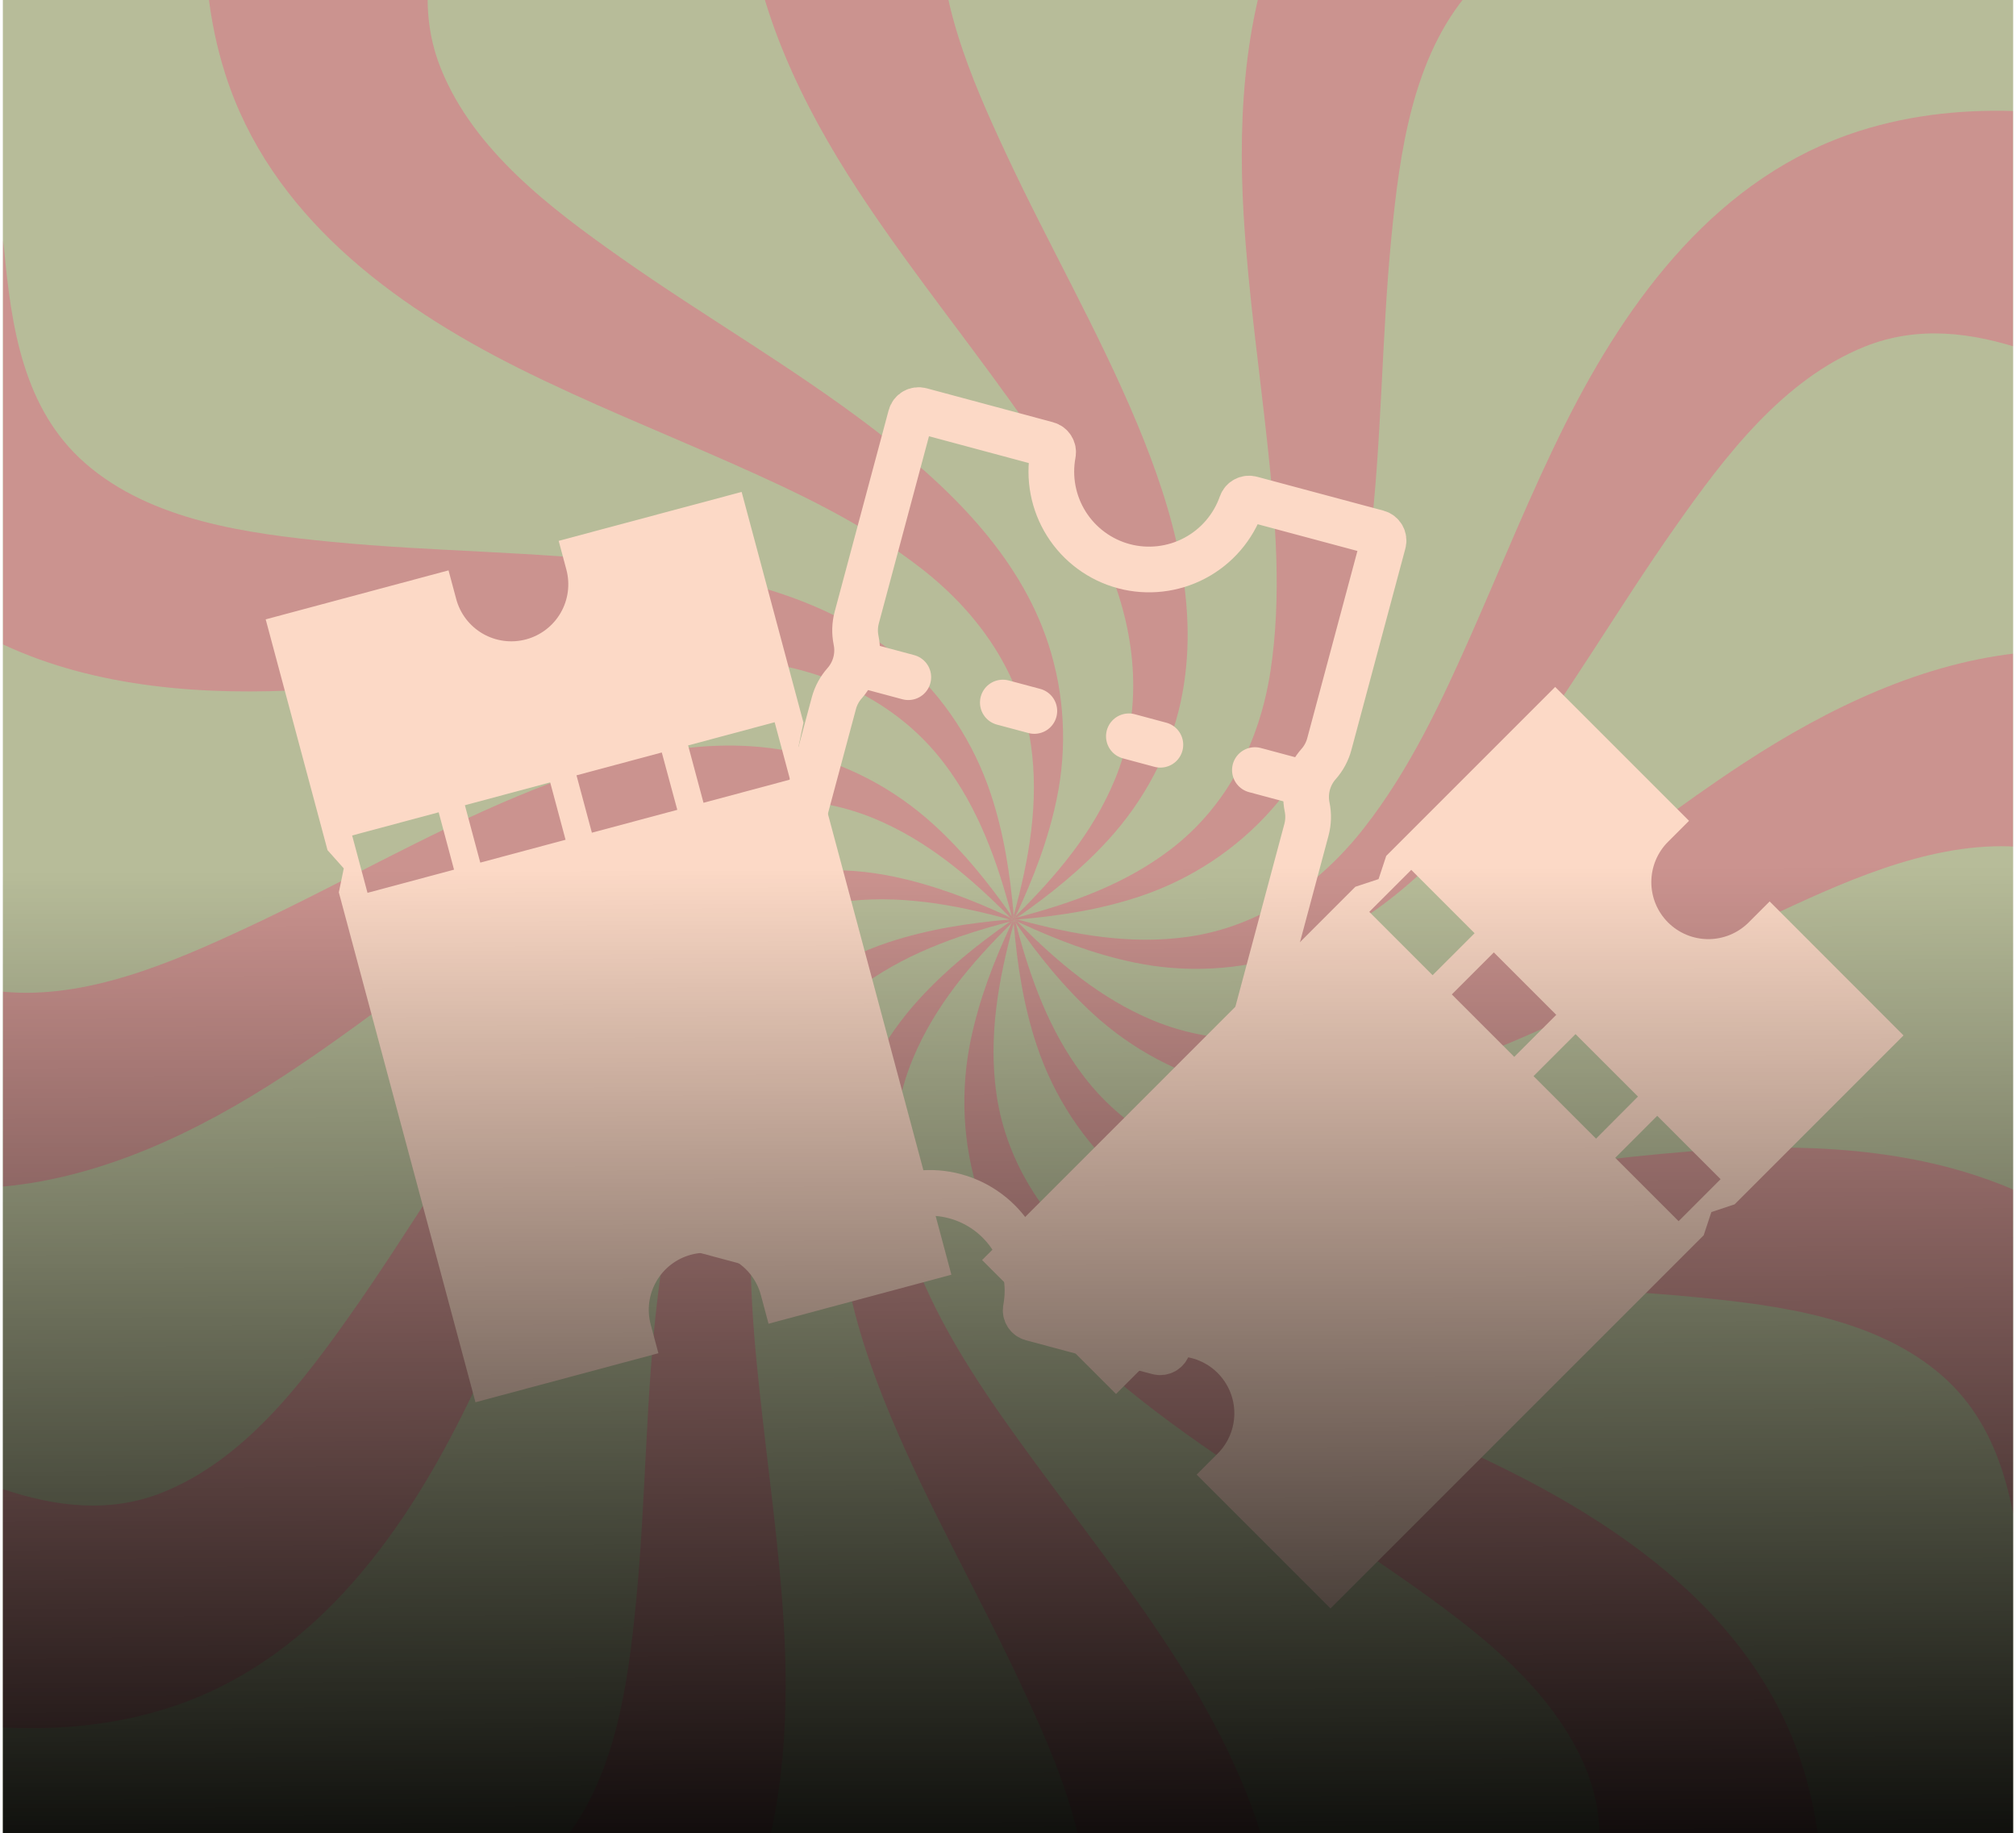 <svg width="353" height="321" viewBox="0 0 353 321" fill="none" xmlns="http://www.w3.org/2000/svg">
<g clip-path="url(#clip0_836_6219)">
<rect width="352" height="321" transform="translate(0.5)" fill="#B7BC99"/>
<g opacity="0.4">
<path d="M176.795 161.424C176.827 161.398 176.861 161.376 176.897 161.352C176.883 161.357 176.87 161.36 176.856 161.362C176.836 161.383 176.813 161.405 176.795 161.424Z" fill="#E9557F"/>
<path d="M173.736 65.854C181.541 76.493 189.295 87.492 194.268 99.789C199.067 111.659 200.153 124.577 195.178 136.582C191.342 145.837 184.913 153.403 177.876 160.363C177.843 160.486 177.807 160.611 177.773 160.734C177.782 160.732 177.787 160.729 177.799 160.727C178.093 160.524 178.379 160.319 178.676 160.121C178.518 160.269 178.362 160.425 178.205 160.577C183.955 156.549 189.345 152.222 194.111 146.994C200.284 140.225 204.803 131.862 206.741 122.889C210.322 106.302 205.455 89.367 199.077 74.093C192.306 57.878 183.482 42.636 176.073 26.726C170.055 13.807 163.443 -1.332 164.864 -16H130.744C132.354 1.584 140.446 18.377 150.138 33.196C157.49 44.446 165.794 55.027 173.736 65.854Z" fill="#E9557F"/>
<path d="M178.143 160.638C178.166 160.617 178.186 160.595 178.205 160.576C178.362 160.424 178.517 160.269 178.676 160.121C178.379 160.319 178.092 160.523 177.799 160.727C177.915 160.698 178.027 160.669 178.143 160.638Z" fill="#E9557F"/>
<path d="M181.264 256.146C173.462 245.507 165.705 234.508 160.732 222.211C155.933 210.341 154.847 197.423 159.822 185.418C163.658 176.163 170.087 168.597 177.124 161.637C177.157 161.514 177.193 161.389 177.227 161.266C177.118 161.295 177.005 161.324 176.897 161.352C176.861 161.376 176.827 161.398 176.795 161.423C171.045 165.451 165.656 169.778 160.889 175.006C154.716 181.775 150.197 190.138 148.259 199.111C144.678 215.698 149.548 232.633 155.925 247.911C162.694 264.122 171.518 279.364 178.931 295.275C184.945 308.193 191.557 323.332 190.136 338H224.258C222.646 320.416 214.554 303.623 204.863 288.804C197.51 277.554 189.206 266.973 181.264 256.146Z" fill="#E9557F"/>
<path d="M39.446 12.964C47.287 37.568 68.605 53.337 90.758 64.432C102.868 70.492 115.448 75.517 127.825 80.993C139.539 86.18 151.355 91.73 161.495 99.67C171.368 107.401 178.705 117.815 180.517 130.414C181.975 140.539 180.175 150.521 177.509 160.259C177.539 160.385 177.572 160.513 177.606 160.64C177.76 160.309 177.918 159.979 178.079 159.65C178.014 159.866 177.956 160.082 177.896 160.298C180.954 153.738 183.526 147.087 185.017 139.949C186.9 130.945 186.42 121.549 183.581 112.81C178.429 96.936 165.671 84.821 152.751 74.962C138.612 64.172 123.145 55.309 108.622 45.072C96.419 36.479 82.982 26.34 77.216 12.049C73.422 2.649 74.718 -6.873 77.763 -16H36.016C35.543 -6.223 36.428 3.503 39.446 12.964Z" fill="#E9557F"/>
<path d="M177.125 161.637C177.118 161.659 177.111 161.683 177.104 161.702C177.176 161.55 177.249 161.396 177.321 161.244C177.29 161.251 177.256 161.258 177.227 161.266C177.193 161.389 177.157 161.514 177.125 161.637Z" fill="#E9557F"/>
<path d="M315.554 309.036C307.713 284.436 286.397 268.663 264.242 257.568C252.136 251.508 239.553 246.483 227.179 241.007C215.461 235.82 203.645 230.27 193.505 222.33C183.632 214.6 176.295 204.185 174.484 191.586C173.026 181.461 174.828 171.479 177.492 161.741C177.451 161.57 177.406 161.401 177.362 161.232C177.348 161.236 177.335 161.241 177.321 161.244C177.249 161.396 177.176 161.55 177.104 161.702C174.046 168.262 171.474 174.913 169.983 182.051C168.1 191.055 168.582 200.451 171.419 209.192C176.571 225.063 189.329 237.179 202.249 247.038C216.388 257.828 231.855 266.691 246.378 276.928C258.581 285.525 272.018 295.66 277.785 309.951C281.578 319.351 280.282 328.873 277.237 338H318.984C319.457 328.223 318.573 318.497 315.554 309.036Z" fill="#E9557F"/>
<path d="M177.773 160.733C177.808 160.611 177.843 160.486 177.876 160.363C177.883 160.341 177.889 160.317 177.896 160.298C177.956 160.081 178.014 159.866 178.079 159.649C177.918 159.979 177.76 160.308 177.606 160.64C177.616 160.682 177.628 160.727 177.639 160.768C177.683 160.756 177.727 160.745 177.773 160.733Z" fill="#E9557F"/>
<path d="M54.095 120.742C67.611 119.936 81.021 117.998 94.473 116.55C107.583 115.144 120.965 114.034 134.071 116.05C146.298 117.928 157.588 123.553 165.198 133.491C171.288 141.439 174.627 150.786 177.138 160.357C177.227 160.45 177.317 160.541 177.41 160.635C177.381 160.27 177.351 159.908 177.326 159.542C177.379 159.761 177.437 159.979 177.491 160.198C176.863 152.99 175.783 145.924 173.485 139.01C170.514 130.066 165.282 122.066 158.226 115.823C145.574 104.634 128.07 100.696 111.762 98.702C93.929 96.522 75.921 96.619 58.052 94.871C43.393 93.439 26.466 91.194 14.934 81.121C4.056 71.621 1.989 57.206 0.719 43.632C0.666 43.101 0.589 42.573 0.5 42.046V112.824C16.879 120.479 35.97 121.817 54.095 120.742Z" fill="#E9557F"/>
<path d="M177.459 161.229C177.452 161.224 177.447 161.219 177.439 161.213C177.415 161.219 177.389 161.224 177.362 161.232C177.406 161.401 177.45 161.57 177.491 161.741C177.497 161.761 177.503 161.782 177.509 161.802C177.491 161.611 177.474 161.42 177.459 161.229Z" fill="#E9557F"/>
<path d="M300.905 201.259C287.389 202.064 273.979 204.002 260.527 205.45C247.417 206.856 234.035 207.966 220.929 205.95C208.702 204.072 197.412 198.447 189.802 188.509C183.712 180.561 180.373 171.216 177.862 161.644C177.729 161.505 177.594 161.367 177.459 161.229C177.474 161.42 177.491 161.611 177.508 161.802C178.137 169.01 179.217 176.076 181.515 182.99C184.486 191.934 189.718 199.934 196.776 206.177C209.426 217.366 226.93 221.304 243.242 223.298C261.071 225.478 279.079 225.381 296.948 227.129C311.611 228.561 328.534 230.806 340.066 240.879C350.944 250.379 353.011 264.795 354.281 278.368C354.334 278.899 354.411 279.427 354.5 279.954V209.18C338.121 201.522 319.032 200.183 300.905 201.259Z" fill="#E9557F"/>
<path d="M177.561 160.787C177.585 160.781 177.611 160.776 177.638 160.768C177.628 160.727 177.616 160.682 177.606 160.64C177.572 160.513 177.539 160.385 177.508 160.259C177.503 160.24 177.497 160.218 177.491 160.198C177.437 159.979 177.379 159.761 177.326 159.542C177.351 159.907 177.38 160.269 177.409 160.635C177.459 160.688 177.51 160.737 177.561 160.787Z" fill="#E9557F"/>
<path d="M82.354 164.764C92.993 156.963 103.992 149.205 116.289 144.232C128.159 139.433 141.077 138.348 153.082 143.322C162.337 147.158 169.903 153.587 176.863 160.624C176.991 160.66 177.118 160.696 177.249 160.732C177.037 160.428 176.826 160.129 176.617 159.825C176.769 159.983 176.925 160.138 177.077 160.295C173.049 154.545 168.722 149.156 163.494 144.389C156.725 138.216 148.362 133.697 139.389 131.76C122.802 128.178 105.867 133.045 90.593 139.425C74.378 146.194 59.136 155.018 43.225 162.427C30.307 168.445 15.168 175.057 0.5 173.637V207.758C18.084 206.146 34.874 198.054 49.696 188.363C60.946 181.01 71.524 172.706 82.354 164.764Z" fill="#E9557F"/>
<path d="M177.459 161.229C177.594 161.367 177.729 161.505 177.862 161.644C177.882 161.666 177.905 161.686 177.923 161.705C177.809 161.545 177.7 161.384 177.589 161.224C177.558 161.215 177.527 161.205 177.497 161.196C177.478 161.201 177.459 161.208 177.439 161.213C177.447 161.218 177.452 161.224 177.459 161.229Z" fill="#E9557F"/>
<path d="M272.646 157.236C262.007 165.038 251.011 172.795 238.711 177.768C226.841 182.567 213.923 183.653 201.918 178.678C192.663 174.842 185.097 168.413 178.137 161.376C177.954 161.326 177.771 161.273 177.589 161.224C177.7 161.384 177.809 161.545 177.923 161.705C181.951 167.455 186.278 172.845 191.506 177.611C198.275 183.784 206.638 188.303 215.611 190.241C232.198 193.822 249.133 188.952 264.411 182.576C280.622 175.807 295.864 166.982 311.774 159.573C324.693 153.555 339.832 146.943 354.5 148.364V114.244C336.916 115.854 320.126 123.946 305.304 133.638C294.057 140.99 283.473 149.294 272.646 157.236Z" fill="#E9557F"/>
<path d="M177.504 160.804C177.522 160.799 177.541 160.794 177.562 160.787C177.51 160.737 177.459 160.688 177.41 160.635C177.317 160.541 177.227 160.451 177.138 160.357C177.118 160.336 177.096 160.314 177.077 160.295C176.925 160.138 176.769 159.983 176.618 159.826C176.826 160.13 177.038 160.428 177.249 160.732C177.331 160.754 177.417 160.778 177.504 160.804Z" fill="#E9557F"/>
<path d="M29.464 299.054C54.068 291.213 69.837 269.897 80.932 247.742C86.996 235.636 92.017 223.053 97.493 210.679C102.676 198.961 108.23 187.145 116.17 177.005C123.901 167.132 134.315 159.795 146.914 157.984C157.039 156.526 167.021 158.325 176.759 160.992C176.885 160.961 177.013 160.928 177.14 160.894C176.809 160.741 176.479 160.582 176.15 160.421C176.366 160.486 176.582 160.544 176.798 160.604C170.238 157.546 163.587 154.974 156.449 153.483C147.445 151.6 138.049 152.082 129.31 154.919C113.437 160.071 101.321 172.829 91.462 185.749C80.672 199.89 71.809 215.355 61.572 229.878C52.975 242.081 42.84 255.518 28.549 261.285C19.149 265.081 9.627 263.782 0.5 260.737V302.484C10.277 302.96 20.003 302.073 29.464 299.054Z" fill="#E9557F"/>
<path d="M177.589 161.224C177.771 161.273 177.954 161.326 178.137 161.376C178.159 161.383 178.183 161.389 178.201 161.396C178.027 161.316 177.853 161.232 177.679 161.152C177.619 161.166 177.558 161.183 177.496 161.196C177.527 161.205 177.558 161.215 177.589 161.224Z" fill="#E9557F"/>
<path d="M325.536 22.946C300.932 30.787 285.163 52.105 274.068 74.258C268.008 86.368 262.983 98.948 257.507 111.325C252.32 123.039 246.77 134.855 238.83 144.995C231.1 154.868 220.685 162.205 208.086 164.017C197.961 165.475 187.979 163.672 178.241 161.009C178.053 161.055 177.865 161.103 177.679 161.152C177.853 161.232 178.028 161.316 178.202 161.396C184.762 164.454 191.414 167.026 198.551 168.517C207.555 170.4 216.951 169.92 225.692 167.081C241.564 161.929 253.679 149.171 263.538 136.251C274.324 122.112 283.191 106.645 293.428 92.122C302.023 79.919 312.16 66.482 326.451 60.715C335.851 56.922 345.373 58.218 354.5 61.264V19.516C344.723 19.043 334.997 19.928 325.536 22.946Z" fill="#E9557F"/>
<path d="M177.503 160.804C177.416 160.778 177.331 160.754 177.249 160.732C177.118 160.696 176.991 160.66 176.863 160.625C176.841 160.618 176.819 160.611 176.798 160.604C176.581 160.544 176.366 160.486 176.15 160.421C176.479 160.582 176.809 160.741 177.14 160.894C177.259 160.865 177.38 160.835 177.503 160.804Z" fill="#E9557F"/>
<path d="M137.242 284.405C136.436 270.889 134.498 257.479 133.05 244.027C131.644 230.917 130.534 217.535 132.55 204.429C134.432 192.202 140.053 180.912 149.991 173.302C157.939 167.212 167.286 163.873 176.857 161.362C176.87 161.36 176.884 161.357 176.898 161.352C177.005 161.324 177.118 161.295 177.227 161.266C177.256 161.258 177.29 161.251 177.321 161.244C177.335 161.241 177.348 161.236 177.362 161.232C177.389 161.224 177.415 161.219 177.439 161.213C177.459 161.208 177.478 161.201 177.497 161.196C177.558 161.183 177.62 161.166 177.679 161.152C177.866 161.102 178.053 161.055 178.241 161.009C178.262 161.003 178.282 160.997 178.303 160.991C177.55 161.058 176.799 161.119 176.042 161.174C176.261 161.121 176.479 161.063 176.698 161.009C169.49 161.637 162.424 162.717 155.51 165.015C146.566 167.986 138.566 173.218 132.323 180.274C121.134 192.926 117.196 210.43 115.202 226.738C113.022 244.571 113.119 262.579 111.374 280.448C109.939 295.107 107.694 312.034 97.621 323.566C88.121 334.444 73.706 336.511 60.132 337.781C59.601 337.834 59.073 337.911 58.546 338H129.324C136.979 321.621 138.317 302.532 137.242 284.405Z" fill="#E9557F"/>
<path d="M217.759 37.595C218.564 51.111 220.502 64.521 221.95 77.973C223.356 91.083 224.466 104.465 222.45 117.571C220.572 129.798 214.947 141.087 205.009 148.698C197.061 154.788 187.714 158.127 178.144 160.638C178.028 160.669 177.915 160.698 177.799 160.727C177.787 160.729 177.782 160.732 177.773 160.734C177.727 160.746 177.683 160.756 177.638 160.768C177.611 160.776 177.585 160.781 177.562 160.787C177.541 160.793 177.522 160.799 177.503 160.804C177.381 160.834 177.259 160.865 177.14 160.894C177.013 160.928 176.885 160.961 176.759 160.991C176.74 160.997 176.718 161.003 176.698 161.009C176.479 161.063 176.261 161.121 176.042 161.174C176.798 161.119 177.55 161.058 178.302 160.991C185.51 160.363 192.576 159.283 199.49 156.985C208.434 154.014 216.434 148.782 222.677 141.724C233.866 129.074 237.801 111.57 239.798 95.258C241.978 77.429 241.881 59.421 243.629 41.552C245.062 26.889 247.306 9.966 257.379 -1.566C266.879 -12.444 281.295 -14.511 294.868 -15.781C295.399 -15.834 295.927 -15.911 296.454 -16H225.677C218.022 0.379 216.683 19.47 217.759 37.595Z" fill="#E9557F"/>
</g>
<path d="M309.866 157.835L306.188 161.513C304.316 163.385 301.777 164.437 299.129 164.437C296.481 164.437 293.942 163.385 292.07 161.513C290.198 159.641 289.146 157.101 289.146 154.454C289.146 151.806 290.198 149.266 292.07 147.394L295.747 143.717L272.311 120.28L242.729 149.862L241.385 153.926L237.32 155.27L171.962 220.629L195.412 244.079L199.09 240.402C200.962 238.529 203.501 237.478 206.149 237.478C208.797 237.478 211.336 238.529 213.208 240.402C215.08 242.274 216.132 244.813 216.132 247.461C216.132 250.109 215.08 252.648 213.208 254.52L209.531 258.198L232.967 281.634L298.316 216.286L299.66 212.222L303.724 210.877L333.306 181.295L309.866 157.835ZM239.758 159.661L247.109 152.309L258.202 163.402L250.847 170.754L239.758 159.661ZM254.212 174.115L261.567 166.76L272.499 177.692L265.144 185.047L254.212 174.115ZM268.519 188.422L275.874 181.067L286.806 191.999L279.464 199.37L268.519 188.422ZM293.922 213.822L282.829 202.729L290.181 195.374L301.274 206.467L293.922 213.822Z" fill="#FCD9C6"/>
<path d="M196.787 99.138C192.616 98.02 189.022 95.368 186.721 91.714C184.421 88.059 183.586 83.671 184.381 79.427C184.446 79.074 184.376 78.71 184.184 78.408C183.992 78.105 183.693 77.886 183.346 77.795L161.215 71.852C160.849 71.754 160.46 71.805 160.132 71.995C159.804 72.184 159.565 72.495 159.467 72.861L150.019 108.122C149.67 109.423 149.629 110.787 149.9 112.106C150.173 113.428 150.134 114.794 149.787 116.098C149.44 117.401 148.794 118.606 147.901 119.617C147.006 120.625 146.359 121.827 146.009 123.129L121.771 213.545C121.673 213.91 121.724 214.3 121.914 214.628C122.103 214.956 122.414 215.195 122.78 215.293L144.902 221.22C145.248 221.315 145.616 221.275 145.934 221.109C146.251 220.943 146.495 220.663 146.614 220.325C148.045 216.249 150.963 212.865 154.783 210.848C158.603 208.832 163.043 208.332 167.216 209.45C171.388 210.568 174.984 213.221 177.284 216.877C179.584 220.534 180.418 224.924 179.62 229.169C179.555 229.521 179.625 229.885 179.817 230.188C180.009 230.49 180.308 230.709 180.655 230.8L202.777 236.728C203.143 236.826 203.532 236.774 203.86 236.585C204.188 236.396 204.427 236.084 204.525 235.719L228.758 145.288C229.106 143.986 229.146 142.621 228.876 141.301C228.603 139.979 228.641 138.613 228.988 137.309C229.335 136.006 229.981 134.801 230.875 133.79C231.769 132.783 232.416 131.581 232.764 130.28L242.212 95.019C242.31 94.653 242.258 94.264 242.069 93.936C241.88 93.608 241.568 93.369 241.203 93.271L219.08 87.343C218.735 87.249 218.366 87.289 218.049 87.455C217.731 87.621 217.488 87.901 217.368 88.239C215.942 92.314 213.029 95.701 209.214 97.721C205.398 99.742 200.96 100.248 196.787 99.138Z" stroke="#FCD9C6" stroke-width="8" stroke-miterlimit="10"/>
<path d="M159.044 118.573L150.768 116.355M181.111 124.486L175.594 123.01M203.18 130.402L197.664 128.921M228.008 137.052L219.731 134.834" stroke="#FCD9C6" stroke-width="8" stroke-miterlimit="10" stroke-linecap="round"/>
<g clip-path="url(#clip1_836_6219)">
<path d="M97.823 94.701L99.169 99.725C99.854 102.282 99.496 105.007 98.172 107.3C96.848 109.593 94.667 111.267 92.11 111.952C89.552 112.637 86.827 112.278 84.534 110.954C82.241 109.631 80.568 107.45 79.883 104.893L78.537 99.869L46.522 108.447L57.349 148.857L60.197 152.053L59.329 156.245L83.252 245.526L115.285 236.943L113.939 231.92C113.254 229.362 113.613 226.637 114.937 224.344C116.26 222.051 118.441 220.378 120.999 219.693C123.556 219.007 126.281 219.366 128.574 220.69C130.867 222.014 132.54 224.194 133.226 226.752L134.572 231.775L166.587 223.197L142.668 133.929L139.82 130.733L140.688 126.541L129.86 86.132L97.823 94.701ZM64.35 156.33L61.659 146.287L76.812 142.227L79.501 152.272L64.35 156.33ZM84.095 151.039L81.403 140.992L96.336 136.99L99.028 147.037L84.095 151.039ZM103.638 145.802L100.946 135.755L115.879 131.754L118.593 141.798L103.638 145.802ZM138.337 136.502L123.183 140.563L120.49 130.518L135.643 126.458L138.337 136.502Z" fill="#FCD9C6"/>
</g>
<rect x="-10.5" y="152" width="374" height="174" fill="url(#paint0_linear_836_6219)"/>
</g>
<defs>
<linearGradient id="paint0_linear_836_6219" x1="176.5" y1="337.6" x2="176.001" y2="152.001" gradientUnits="userSpaceOnUse">
<stop/>
<stop offset="1" stop-opacity="0"/>
</linearGradient>
<clipPath id="clip0_836_6219">
<rect width="352" height="321" fill="white" transform="translate(0.5)"/>
</clipPath>
<clipPath id="clip1_836_6219">
<rect width="172.111" height="172.111" fill="white" transform="translate(-11 197.321) rotate(-60)"/>
</clipPath>
</defs>
</svg>
